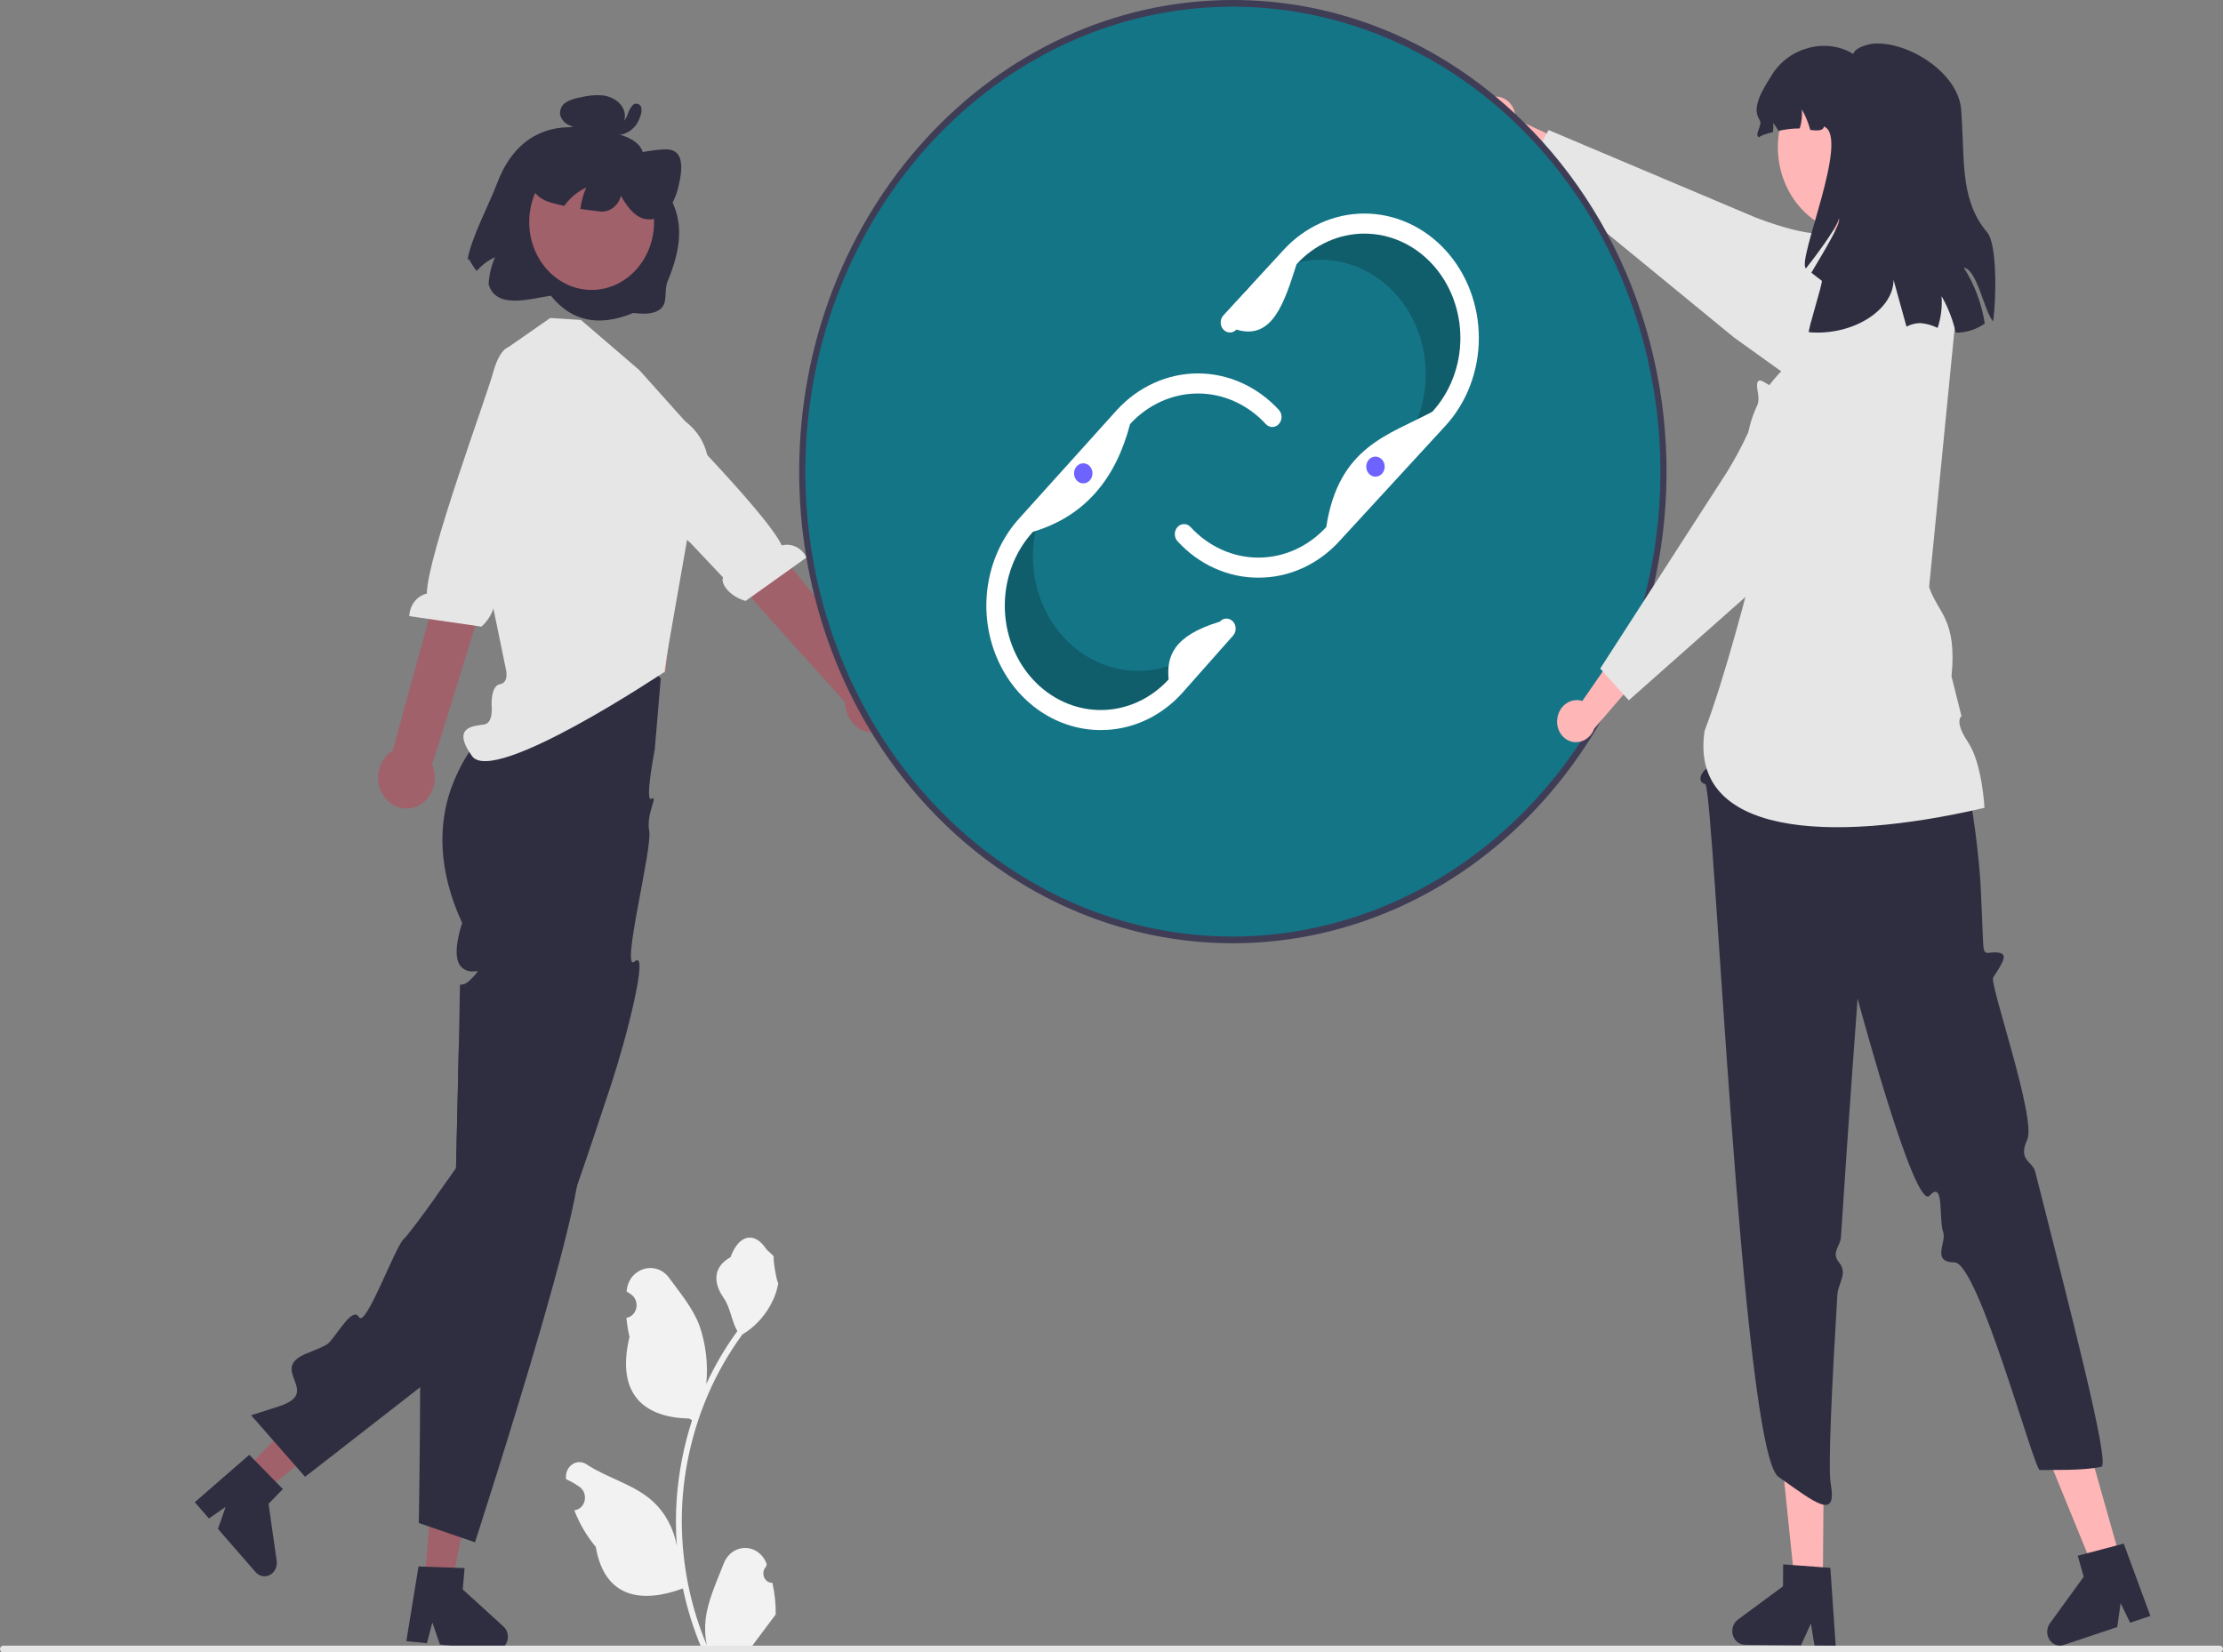 <svg width="339" height="252" viewBox="0 0 339 252" fill="none" xmlns="http://www.w3.org/2000/svg">
<rect x="0" y="0" width="339" height="252" fill="#808080" stroke="none"/>
<g clip-path="url(#clip0_3_4)">
<path d="M117.785 241.39C117.515 241.404 117.248 241.327 117.02 241.169C116.792 241.012 116.614 240.783 116.51 240.512C116.405 240.241 116.38 239.942 116.438 239.655C116.495 239.368 116.632 239.107 116.831 238.908L116.921 238.518C116.909 238.486 116.897 238.455 116.885 238.424C116.613 237.726 116.158 237.131 115.576 236.713C114.994 236.296 114.312 236.075 113.615 236.078C112.918 236.08 112.238 236.307 111.659 236.729C111.08 237.151 110.629 237.75 110.362 238.45C109.295 241.245 107.937 244.044 107.602 246.999C107.455 248.305 107.517 249.629 107.786 250.912C105.28 244.967 103.979 238.506 103.971 231.967C103.97 230.325 104.054 228.686 104.222 227.055C104.36 225.718 104.553 224.391 104.799 223.073C106.142 215.922 109.025 209.219 113.213 203.516C115.239 202.313 116.878 200.464 117.909 198.217C118.282 197.409 118.546 196.547 118.692 195.657C118.464 195.69 117.83 191.903 118.003 191.671C117.684 191.145 117.114 190.884 116.766 190.371C115.035 187.819 112.651 188.265 111.406 191.732C108.747 193.192 108.722 195.612 110.353 197.94C111.391 199.421 111.534 201.425 112.444 203.01C112.351 203.141 112.253 203.267 112.16 203.398C110.447 205.793 108.954 208.365 107.703 211.077C108.007 208.039 107.644 204.965 106.643 202.11C105.628 199.448 103.727 197.207 102.053 194.906C100.041 192.142 95.917 193.348 95.563 196.852C95.559 196.886 95.556 196.92 95.553 196.953C95.802 197.106 96.045 197.268 96.283 197.439C96.582 197.657 96.814 197.967 96.948 198.331C97.082 198.694 97.113 199.093 97.035 199.475C96.957 199.857 96.775 200.204 96.512 200.472C96.249 200.74 95.919 200.915 95.563 200.974L95.527 200.981C95.615 201.955 95.772 202.921 95.995 203.87C93.847 212.905 98.484 216.195 105.106 216.343C105.252 216.425 105.395 216.506 105.541 216.584C104.284 220.459 103.495 224.495 103.195 228.592C103.025 231.008 103.035 233.436 103.225 235.851L103.213 235.765C102.734 233.08 101.417 230.657 99.484 228.905C96.615 226.342 92.56 225.397 89.464 223.337C89.135 223.107 88.752 222.984 88.362 222.983C87.971 222.982 87.587 223.103 87.257 223.331C86.927 223.559 86.664 223.885 86.499 224.27C86.333 224.655 86.273 225.084 86.324 225.506C86.328 225.536 86.332 225.566 86.337 225.596C86.798 225.8 87.248 226.036 87.682 226.301C87.931 226.453 88.174 226.615 88.413 226.787C88.712 227.004 88.944 227.315 89.078 227.678C89.212 228.041 89.242 228.44 89.164 228.822C89.086 229.204 88.904 229.552 88.642 229.819C88.379 230.087 88.048 230.262 87.692 230.322L87.656 230.328C87.63 230.332 87.607 230.336 87.581 230.34C88.37 232.388 89.477 234.273 90.853 235.912C92.196 243.799 97.965 244.547 104.135 242.25H104.139C104.816 245.45 105.797 248.564 107.066 251.544H117.523C117.56 251.417 117.594 251.287 117.628 251.16C116.66 251.227 115.688 251.164 114.734 250.973C115.51 249.938 116.286 248.894 117.062 247.859C117.079 247.84 117.095 247.819 117.111 247.798C117.504 247.268 117.901 246.742 118.295 246.212L118.295 246.212C118.316 244.587 118.145 242.967 117.785 241.39L117.785 241.39Z" fill="#F2F2F2"/>
<path d="M37.356 224.19L40.242 227.506L53.638 216.712L49.38 211.817L37.356 224.19Z" fill="#A0616A"/>
<path d="M42.084 226.024L38.818 222.687L38.016 221.87L29.701 229.1L31.864 231.586L34.41 229.81L33.24 233.169L38.975 239.761C39.25 240.077 39.61 240.289 40.004 240.367C40.398 240.445 40.804 240.383 41.163 240.192C41.523 240.001 41.816 239.69 42.002 239.304C42.187 238.919 42.254 238.479 42.193 238.049L40.955 229.34L43.136 227.097L42.084 226.024Z" fill="#2F2E41"/>
<path d="M100.764 103.443L99.85 114.303C99.85 114.303 98.253 122.486 99.358 121.823C100.464 121.159 98.482 124.144 99.004 126.733C99.526 129.321 94.544 148.624 96.801 146.625C99.057 144.625 95.497 158.439 93.245 165.254C92.556 167.361 91.847 169.493 91.134 171.61C90.994 172.039 90.853 172.462 90.708 172.891C89.784 175.646 88.859 178.359 87.973 180.92C87.847 181.277 87.724 181.634 87.603 181.987C87.598 181.997 87.598 182.007 87.593 182.007C84.676 190.358 82.175 196.928 81.176 198.015C80.656 198.581 72.396 205.07 64.07 211.568C55.332 218.389 46.523 225.225 46.523 225.225L38.295 215.838C38.295 215.838 38.492 215.777 38.863 215.655C39.548 215.44 40.814 215.037 42.475 214.502C49.398 212.283 40.603 208.829 46.889 206.36C48.662 205.666 49.844 205.126 50.111 204.84C51.673 203.182 53.77 199.229 54.759 200.886C55.749 202.544 60.238 190.225 61.532 189.006C62.227 188.348 64.492 185.272 66.434 182.568C68.104 180.242 69.539 178.186 69.539 178.186C69.539 178.186 69.567 177.084 69.609 175.329C69.671 172.733 69.76 168.698 69.854 164.658C69.849 164.652 69.849 164.652 69.854 164.652C69.886 163.132 69.919 161.612 69.952 160.168C69.975 159.051 69.999 157.975 70.022 156.98C70.083 154.001 70.126 151.746 70.126 151.185C70.126 149.344 70.126 150.777 71.462 149.665C71.662 149.494 71.852 149.31 72.03 149.114C72.316 148.834 72.579 148.529 72.818 148.201C72.916 147.971 72.302 148.283 71.504 148.109C71.073 148.015 70.673 147.792 70.351 147.466C68.671 145.824 70.482 140.774 70.482 140.774C66.664 132.469 66.941 125.659 68.728 120.409C70.064 116.643 72.185 113.264 74.924 110.539C75.966 109.458 77.102 108.49 78.316 107.646L78.433 106.958L79.723 99.362C80.409 98.952 81.122 98.599 81.857 98.306C84.148 97.412 86.606 97.146 89.014 97.531C91.408 97.907 93.725 98.723 95.867 99.943C97.618 100.9 99.262 102.074 100.764 103.443Z" fill="#2F2E41"/>
<path d="M64.739 241.11L68.919 241.533L72.441 223.81L66.271 223.186L64.739 241.11Z" fill="#A0616A"/>
<path d="M76.777 248.058L70.566 242.4L70.848 239.146L69.403 239.095L64.929 238.937H64.924L63.826 238.896L61.964 250.292L65.102 250.608L65.932 247.446L67.091 250.812L68.751 250.981L75.398 251.654C75.454 251.659 75.515 251.664 75.571 251.664C75.836 251.665 76.097 251.604 76.338 251.486C76.579 251.368 76.794 251.196 76.969 250.981C77.241 250.657 77.408 250.244 77.443 249.807C77.47 249.479 77.424 249.148 77.308 248.843C77.192 248.538 77.01 248.269 76.777 248.058Z" fill="#2F2E41"/>
<path d="M87.973 180.92C86.383 190.332 79.652 212.4 75.581 225.316C73.728 231.218 72.433 235.213 72.433 235.213L70.323 234.488H70.318L66.748 233.264L65.449 232.815H65.444L63.868 232.269C63.868 232.269 64.051 221.73 64.07 211.569C64.084 207.309 64.065 203.111 63.99 199.785C63.906 196.158 63.761 193.561 63.521 193.046C62.532 190.934 64.187 190.709 65.937 190.179C67.691 189.643 66.322 188.837 65.641 187.123C65.182 185.981 66.087 184.455 66.73 183.588C66.907 183.344 67.096 183.111 67.297 182.889C67.297 182.889 66.987 182.772 66.434 182.568C68.104 180.242 69.539 178.186 69.539 178.186C69.539 178.186 69.567 177.084 69.609 175.329C69.671 172.733 69.76 168.698 69.854 164.658C69.849 164.652 69.849 164.652 69.854 164.652C69.886 163.132 69.919 161.612 69.952 160.168C72.635 162.408 75.243 164.602 77.607 166.632C77.61 166.634 77.612 166.637 77.614 166.641C77.615 166.644 77.616 166.648 77.616 166.652C83.297 171.534 87.56 175.452 88.161 176.697C88.433 177.257 88.339 178.757 87.973 180.92Z" fill="#2F2E41"/>
<path d="M227.812 14.739C228.594 14.659 229.373 14.915 229.985 15.451C230.596 15.987 230.991 16.761 231.085 17.609C231.102 17.782 231.106 17.956 231.096 18.129L240.769 22.621L240.4 28.761L227.761 21.049C227.103 20.95 226.494 20.617 226.029 20.101C225.564 19.586 225.268 18.918 225.189 18.201C225.148 17.793 225.181 17.379 225.286 16.985C225.391 16.59 225.567 16.222 225.803 15.901C226.04 15.58 226.332 15.313 226.663 15.115C226.994 14.917 227.357 14.792 227.733 14.747C227.759 14.744 227.785 14.741 227.812 14.739Z" fill="#FFB6B6"/>
<path d="M293.621 52.64C293.382 51.449 292.938 50.319 292.312 49.308C292.138 49.021 291.949 48.745 291.744 48.482C290.985 47.498 290.276 46.595 289.62 45.789C289.221 45.283 288.832 44.814 288.466 44.381C286.341 41.845 284.948 40.504 284.31 40.391C284 40.335 283.696 40.294 283.4 40.254C281.885 40.05 280.787 39.902 280.755 38.162C280.751 37.913 280.767 37.664 280.801 37.417C280.858 37.004 280.941 36.594 281.05 36.193C281.112 35.966 281.161 35.734 281.195 35.499C281.242 35.199 281.224 34.974 281.073 34.836C280.886 34.668 280.572 34.693 279.98 34.949C279.887 34.989 279.779 35.035 279.666 35.091C279.629 35.107 279.591 35.127 279.549 35.148C279.474 35.183 279.39 35.224 279.305 35.27C278.597 35.637 277.504 35.683 276.256 35.545C272.574 35.137 267.593 33.117 267.532 33.092L236.161 19.834L235.871 20.344L235.181 21.558L234.942 21.976L234.67 22.455L233.483 24.537L232.883 25.588L243.014 33.898L244.117 34.8L245.064 35.581L264.408 51.451L271.622 56.629L273.231 57.781L280.089 62.699C281.074 63.407 282.18 63.894 283.342 64.129C284.503 64.365 285.696 64.346 286.85 64.072C288.004 63.798 289.096 63.275 290.062 62.535C291.027 61.794 291.847 60.851 292.472 59.761C293.689 57.639 294.101 55.086 293.621 52.64Z" fill="#E6E6E6"/>
<path d="M338.531 252H0.469C0.345 252 0.225 251.946 0.137 251.851C0.049 251.755 0 251.625 0 251.49C0 251.355 0.049 251.225 0.137 251.129C0.225 251.034 0.345 250.98 0.469 250.98H338.531C338.655 250.98 338.775 251.034 338.863 251.129C338.951 251.225 339 251.355 339 251.49C339 251.625 338.951 251.755 338.863 251.851C338.775 251.946 338.655 252 338.531 252Z" fill="#E6E6E6"/>
<path d="M77.354 85.084L78.233 93.951L77.716 105.578L101.396 102.519L103.621 85.084L100.786 85.115L77.354 85.084Z" fill="#FFB6B6"/>
<path d="M97.497 56.445L88.585 48.793L83.906 48.497L76.965 53.334L75.265 62.764L71.245 73.384L77.141 102.044C77.141 102.044 77.694 104.1 76.245 104.347C74.796 104.594 74.97 107.626 74.97 107.626C74.97 107.626 75.265 110.253 73.858 110.485C72.451 110.716 68.698 110.716 71.982 115.307C75.265 119.898 101.235 102.534 101.235 102.534L105.007 81.01C105.007 81.01 112.321 70.324 104.444 64.205L97.497 56.445Z" fill="#E6E6E6"/>
<path d="M58.592 121.515C58.199 120.982 57.918 120.362 57.77 119.699C57.621 119.035 57.608 118.344 57.732 117.675C57.856 117.005 58.113 116.373 58.485 115.823C58.858 115.274 59.336 114.819 59.888 114.492L71.098 73.578L78.107 77.416L65.899 116.632C66.343 117.676 66.419 118.86 66.113 119.961C65.807 121.061 65.141 122.002 64.24 122.604C63.339 123.206 62.267 123.427 61.225 123.227C60.184 123.026 59.247 122.417 58.592 121.515Z" fill="#A0616A"/>
<path d="M78.575 52.955C78.575 52.955 76.571 51.797 75.2 56.808C74.103 60.821 65.2 84.719 65.086 90.529C64.353 90.698 63.693 91.127 63.21 91.749C62.726 92.371 62.446 93.15 62.414 93.964L73.423 95.568C75.346 93.804 75.851 91.421 75.107 90.713L77.497 83.614L87.468 61.026L80.037 53.764L78.575 52.955Z" fill="#E6E6E6"/>
<path d="M137.395 108.067C137.537 107.402 137.543 106.711 137.413 106.042C137.283 105.374 137.02 104.745 136.642 104.2C136.265 103.654 135.782 103.205 135.227 102.885C134.673 102.564 134.06 102.379 133.433 102.344L107.718 70.404L102.263 77.483L128.864 107.101C128.879 108.25 129.281 109.354 129.995 110.202C130.708 111.051 131.683 111.586 132.735 111.705C133.786 111.824 134.841 111.519 135.7 110.849C136.559 110.178 137.162 109.188 137.395 108.067H137.395Z" fill="#A0616A"/>
<path d="M92.115 55.647C92.115 55.647 93.461 53.66 96.69 57.534C99.275 60.636 116.805 77.997 119.218 83.182C119.945 82.99 120.711 83.066 121.395 83.4C122.078 83.733 122.64 84.304 122.992 85.023L113.705 91.647C111.269 90.96 109.866 89.049 110.256 88.061L105.278 82.784L87.305 67.107L91.119 57.064L92.115 55.647Z" fill="#E6E6E6"/>
<path d="M188.01 143.344C224.277 143.344 253.677 111.369 253.677 71.926C253.677 32.484 224.277 0.509 188.01 0.509C151.743 0.509 122.342 32.484 122.342 71.926C122.342 111.369 151.743 143.344 188.01 143.344Z" fill="#147587"/>
<path opacity="0.2" d="M184.904 97.203C181.895 100.475 177.815 102.313 173.561 102.313C169.306 102.313 165.226 100.475 162.218 97.203V97.203C159.633 94.39 158.009 90.702 157.614 86.748C157.22 82.794 158.08 78.813 160.05 75.463L156.521 79.379C153.513 82.65 151.823 87.088 151.823 91.715C151.823 96.341 153.513 100.779 156.521 104.051V104.051C159.529 107.322 163.61 109.16 167.864 109.16C172.118 109.16 176.198 107.322 179.207 104.051L187.027 95.219L187.146 94.67L184.904 97.203Z" fill="black"/>
<path opacity="0.2" d="M192.353 42.642C195.87 40.037 200.193 39.058 204.373 39.921C208.553 40.783 212.247 43.416 214.641 47.24V47.24C216.699 50.527 217.663 54.481 217.373 58.445C217.082 62.409 215.556 66.147 213.045 69.038L217.184 65.907C220.7 63.302 223.121 59.285 223.914 54.739C224.707 50.193 223.807 45.491 221.412 41.667V41.667C219.017 37.843 215.324 35.21 211.144 34.348C206.964 33.485 202.64 34.464 199.124 37.069L189.927 44.16L189.716 44.675L192.353 42.642Z" fill="black"/>
<path d="M167.864 111.343C164.413 111.343 161.039 110.23 158.17 108.145C155.301 106.06 153.064 103.096 151.744 99.629C150.423 96.161 150.077 92.346 150.751 88.665C151.424 84.984 153.086 81.603 155.526 78.949L170.333 62.519C171.953 60.755 173.877 59.355 175.994 58.399C178.112 57.444 180.381 56.951 182.674 56.95C184.966 56.949 187.237 57.44 189.355 58.393C191.473 59.347 193.398 60.745 195.019 62.508C195.283 62.795 195.431 63.184 195.431 63.59C195.431 63.996 195.283 64.385 195.019 64.672C194.755 64.959 194.397 65.121 194.024 65.121C193.651 65.121 193.293 64.959 193.029 64.672C190.284 61.688 186.562 60.011 182.681 60.011C178.8 60.011 175.078 61.688 172.333 64.672C170.158 73.011 165.459 78.732 157.526 81.102C156.165 82.579 155.085 84.333 154.347 86.264C153.609 88.195 153.229 90.265 153.227 92.356C153.226 94.447 153.603 96.518 154.338 98.451C155.072 100.383 156.15 102.139 157.509 103.618C158.867 105.097 160.481 106.271 162.257 107.072C164.033 107.873 165.937 108.285 167.86 108.285C169.782 108.285 171.686 107.874 173.463 107.073C175.239 106.273 176.853 105.1 178.212 103.621C177.891 100.2 178.81 96.984 186.014 94.81C186.142 94.664 186.295 94.548 186.465 94.467C186.634 94.386 186.817 94.342 187.002 94.338C187.187 94.334 187.371 94.37 187.543 94.443C187.716 94.517 187.873 94.626 188.006 94.766C188.14 94.906 188.246 95.073 188.32 95.257C188.394 95.442 188.434 95.64 188.437 95.842C188.44 96.043 188.407 96.243 188.339 96.43C188.271 96.618 188.17 96.788 188.041 96.933L180.22 105.764C178.603 107.537 176.677 108.944 174.556 109.901C172.435 110.859 170.161 111.349 167.864 111.343Z" fill="white"/>
<path d="M191.904 88.1C189.611 88.107 187.341 87.619 185.223 86.665C183.105 85.711 181.182 84.31 179.566 82.542C179.302 82.255 179.154 81.866 179.154 81.46C179.154 81.054 179.302 80.665 179.566 80.378C179.83 80.091 180.188 79.93 180.561 79.93C180.934 79.93 181.292 80.091 181.556 80.378C182.915 81.856 184.528 83.028 186.304 83.828C188.079 84.628 189.982 85.04 191.904 85.04C193.825 85.04 195.728 84.628 197.504 83.828C199.279 83.028 200.893 81.856 202.251 80.378C204.127 68.092 211.772 66.358 218.418 62.796C219.777 61.318 220.855 59.564 221.59 57.633C222.326 55.702 222.704 53.632 222.704 51.542C222.704 49.452 222.326 47.383 221.59 45.452C220.855 43.521 219.777 41.766 218.418 40.288C217.059 38.81 215.446 37.638 213.67 36.838C211.895 36.039 209.992 35.627 208.07 35.627C206.148 35.627 204.245 36.039 202.47 36.839C200.694 37.638 199.081 38.811 197.722 40.288C195.874 46.089 194.059 51.958 188.552 50.261C188.422 50.403 188.267 50.516 188.096 50.593C187.925 50.67 187.742 50.71 187.557 50.71C187.184 50.71 186.826 50.548 186.562 50.261C186.299 49.974 186.15 49.585 186.15 49.179C186.15 48.773 186.299 48.384 186.562 48.097L195.732 38.124C197.353 36.362 199.276 34.965 201.393 34.011C203.51 33.057 205.779 32.566 208.07 32.566C210.361 32.566 212.63 33.057 214.747 34.011C216.864 34.965 218.788 36.362 220.408 38.124C222.028 39.886 223.313 41.978 224.19 44.281C225.067 46.583 225.518 49.05 225.518 51.542C225.518 54.034 225.067 56.502 224.19 58.804C223.313 61.106 222.028 63.198 220.408 64.96L204.241 82.542C202.625 84.31 200.702 85.711 198.584 86.665C196.467 87.619 194.196 88.107 191.904 88.1Z" fill="white"/>
<path d="M245.064 35.581C242.306 30.487 238.987 25.778 235.181 21.558C234.332 20.619 233.455 19.701 232.559 18.808C232.062 18.313 231.56 17.829 231.049 17.354C230.078 16.446 229.079 15.569 228.061 14.722C216.563 5.157 202.485 -0.018 188.008 -7.65637e-06C151.544 -7.65637e-06 121.872 32.265 121.872 71.927C121.87 76.301 122.236 80.665 122.964 84.966C122.966 84.99 122.969 85.014 122.974 85.037C123.307 87.012 123.72 88.96 124.198 90.873C127.587 104.376 134.526 116.509 144.162 125.786C153.798 135.063 165.714 141.081 178.449 143.102C191.184 145.122 204.184 143.057 215.856 137.161C227.528 131.265 237.364 121.793 244.159 109.906C245.073 108.304 245.933 106.661 246.739 104.978C251.875 94.2 254.415 82.181 254.122 70.045C253.83 57.909 250.713 46.052 245.064 35.581ZM188.008 142.835C179.446 142.838 170.966 141.006 163.055 137.444C155.143 133.881 147.954 128.658 141.9 122.074C135.845 115.489 131.042 107.671 127.767 99.066C124.491 90.462 122.807 81.24 122.81 71.927C122.81 32.826 152.06 1.02 188.008 1.02C196.708 1.026 205.318 2.925 213.332 6.606C221.346 10.288 228.601 15.677 234.67 22.455C236.253 24.213 237.747 26.062 239.145 27.995C240.529 29.887 241.821 31.858 243.014 33.898C247.99 42.399 251.242 51.956 252.552 61.933C253.863 71.909 253.201 82.074 250.613 91.751C250.036 93.914 249.361 96.031 248.601 98.107C247.836 100.188 246.987 102.229 246.049 104.208C240.563 115.817 232.247 125.561 222.01 132.374C211.773 139.187 200.01 142.806 188.008 142.835Z" fill="#3F3D56"/>
<path d="M277.979 241.273L273.668 241.233L271.759 222.726L278.122 222.785L277.979 241.273Z" fill="#FFB6B6"/>
<path d="M279.122 239.11L277.997 239.029L273.405 238.687L271.927 238.58L271.899 241.931L265.013 247.012C264.673 247.263 264.416 247.626 264.279 248.048C264.142 248.469 264.132 248.927 264.252 249.355C264.371 249.783 264.613 250.158 264.943 250.426C265.272 250.693 265.671 250.84 266.082 250.843L274.652 250.92L276.153 247.614L276.702 250.94L279.938 250.97L279.122 239.11Z" fill="#2F2E41"/>
<path d="M323.369 237.847L319.249 239.224L312.293 222.208L318.375 220.174L323.369 237.847Z" fill="#FFB6B6"/>
<path d="M323.86 235.412L322.763 235.703L318.293 236.881L316.853 237.264L317.758 240.472L312.603 247.573C312.379 247.883 312.24 248.254 312.201 248.646C312.163 249.037 312.226 249.433 312.384 249.787C312.542 250.141 312.788 250.44 313.095 250.649C313.402 250.859 313.756 250.97 314.118 250.97C314.309 250.97 314.499 250.939 314.681 250.879L322.876 248.139L323.387 244.492L324.836 247.481L327.927 246.446L323.86 235.412Z" fill="#2F2E41"/>
<path d="M269.307 85.658L261.08 111.661L260.808 113.742C258.735 115.882 261.339 116.587 260.363 117.152C259.386 117.716 258.73 119.299 260.046 119.582C261.361 119.864 265.604 221.287 271.2 225.225C276.796 229.163 280.202 232.011 279.174 226.245C278.76 223.922 279.345 211.465 280.193 197.419C280.289 195.827 281.805 194.142 280.49 192.594C279.174 191.046 280.652 190.028 280.734 188.743C281.915 170.401 283.278 152.292 283.278 152.292C283.278 152.292 291.999 184.867 294.264 182.345C296.529 179.824 295.632 186.032 296.325 187.888C296.903 189.438 294.435 192.483 298.062 192.53C301.688 192.577 310.206 224.24 311.07 224.204C312.781 224.133 317.593 224.334 320.451 223.694C321.862 223.378 315.598 199.406 310.368 178.705C309.951 177.054 307.681 177.016 309.141 173.828C310.601 170.641 303.336 150.019 303.96 149.065C305.614 146.534 306.244 145.433 304.613 145.267C302.981 145.102 302.499 146.075 302.411 143.619C302.322 141.164 302.041 135.108 302.041 135.108C302.041 135.108 300.859 111.158 292.582 97.926L291.876 90.064L269.307 85.658Z" fill="#2F2E41"/>
<path d="M289.861 36.012L278.951 37.701L278.292 46.293L272.908 55.453C272.908 55.453 260.941 64.612 269.287 79.081C266.111 91.544 262.953 103.498 259.943 111.467C257.597 127.281 278.608 128.797 302.626 123.2C302.626 123.2 302.295 116.438 300.116 113.187C297.936 109.937 299.122 109.227 299.122 109.227L297.6 103.154C298.461 94.375 295.551 93.588 294.184 89.532L298.336 47.449L289.861 36.012Z" fill="#E6E6E6"/>
<path d="M237.485 109.567C237.6 108.722 238.014 107.96 238.639 107.442C239.264 106.925 240.049 106.692 240.829 106.795C240.987 106.818 241.143 106.856 241.296 106.908L247.616 97.764L253.01 99.62L243.107 111.127C242.862 111.798 242.419 112.362 241.847 112.73C241.276 113.098 240.609 113.251 239.95 113.163C239.575 113.109 239.214 112.976 238.887 112.771C238.56 112.565 238.273 112.292 238.043 111.966C237.813 111.64 237.644 111.267 237.547 110.871C237.449 110.474 237.424 110.06 237.473 109.652C237.477 109.624 237.48 109.595 237.485 109.567Z" fill="#FFB6B6"/>
<path d="M293.621 52.64C293.466 52.43 293.297 52.226 293.119 52.027C291.88 50.639 290.284 49.689 288.541 49.303C286.798 48.917 284.988 49.113 283.348 49.865C283.189 49.936 283.029 50.017 282.875 50.099C277.269 53.093 274.244 55.088 273.878 56.022C273.752 56.338 273.644 56.649 273.536 56.95C273.432 57.246 273.334 57.526 273.231 57.782C272.799 58.873 272.302 59.552 271.036 59.246C270.616 59.134 270.211 58.964 269.83 58.741C269.657 58.649 269.497 58.552 269.347 58.46C268.803 58.134 268.409 57.899 268.142 58.113C267.884 58.322 267.874 58.853 268.109 60.082C268.186 60.595 268.174 61.12 268.071 61.628C267.761 63.11 267.276 64.541 266.627 65.887C265.654 67.997 264.561 70.038 263.353 71.999L252.194 89.302L251.439 90.47L250.613 91.751L244.027 101.963L244.417 102.397L246.049 104.208L246.41 104.611L246.739 104.978L247.588 105.922L248.385 106.804L266.176 91.042L268.16 89.282L271.716 86.129L279 79.676L292.786 65.801C293.656 64.932 294.356 63.881 294.843 62.711C295.331 61.54 295.596 60.275 295.623 58.99C295.623 58.904 295.628 58.822 295.628 58.736C295.633 56.511 294.923 54.355 293.621 52.64Z" fill="#E6E6E6"/>
<path d="M283.311 35.699C290.044 35.699 295.503 29.763 295.503 22.44C295.503 15.117 290.044 9.181 283.311 9.181C276.578 9.181 271.119 15.117 271.119 22.44C271.119 29.763 276.578 35.699 283.311 35.699Z" fill="#FFB6B6"/>
<path d="M299.468 40.825C301.104 43.372 302.198 46.283 302.672 49.347C301.353 50.264 299.818 50.746 298.253 50.734C298.2 50.511 298.146 50.288 298.086 50.065C297.632 48.339 296.957 46.691 296.081 45.169C296.201 46.81 295.997 48.46 295.481 50.008C294.654 49.599 293.768 49.35 292.862 49.273C292.124 49.273 291.396 49.459 290.736 49.818C289.969 47.051 289.263 44.508 288.762 42.683C288.747 47.258 282.582 51.246 275.855 50.668C275.612 50.503 278.049 42.981 277.814 42.807C277.274 42.419 276.751 41.998 276.227 41.585C278.429 37.886 280.82 33.922 280.41 33.328C280.441 34.063 278.026 37.597 275.399 40.933C273.941 39.769 282.225 20.826 278.132 19.29C278.064 19.959 277.161 19.959 276.06 19.819C275.769 18.715 275.337 17.662 274.777 16.689C274.849 17.669 274.741 18.654 274.458 19.587C273.37 19.588 272.286 19.712 271.223 19.959C270.977 19.538 270.706 19.135 270.411 18.753C270.44 19.219 270.427 19.686 270.373 20.149C269.287 20.405 268.391 20.702 268.262 20.942C267.412 20.603 268.862 19.075 268.33 18.283C266.979 16.301 268.983 13.411 270.251 11.363C272.856 7.168 278.573 5.715 282.62 8.233C282.802 7.548 283.736 7.094 284.935 6.788C285.444 6.667 285.964 6.614 286.484 6.632C291.647 6.731 298.815 11.363 299.096 16.97C299.118 17.531 299.156 18.142 299.194 18.795C299.559 25.07 299.111 30.859 303.051 35.45C304.479 37.109 304.494 44.971 303.947 49.017C302.527 47.39 301.518 41.065 299.468 40.825Z" fill="#2F2E41"/>
<path d="M165.194 73.718C165.971 73.718 166.601 73.033 166.601 72.188C166.601 71.342 165.971 70.657 165.194 70.657C164.416 70.657 163.786 71.342 163.786 72.188C163.786 73.033 164.416 73.718 165.194 73.718Z" fill="#6E63FF"/>
<path d="M209.754 72.698C210.531 72.698 211.161 72.012 211.161 71.167C211.161 70.322 210.531 69.637 209.754 69.637C208.977 69.637 208.347 70.322 208.347 71.167C208.347 72.012 208.977 72.698 209.754 72.698Z" fill="#6E63FF"/>
<path d="M75.806 27.953C74.735 30.854 71.714 36.558 71.305 39.67L71.489 39.473C71.84 40.125 72.24 40.746 72.683 41.329C73.477 40.422 74.437 39.704 75.5 39.222C74.919 40.518 74.583 41.927 74.511 43.367C75.651 47.254 80.922 45.523 84.01 45.098C87.094 48.935 91.197 49.936 96.57 47.73C98.073 47.898 99.755 48.001 100.808 47.035C101.861 46.069 101.234 44.281 101.801 42.928C105.836 33.294 102.112 29.817 98.948 25.449C98.251 24.487 98.254 23.053 97.407 22.135C96.231 20.864 94.429 20.473 92.768 20.16C93.199 20.184 93.63 20.088 94.017 19.879C94.404 19.671 94.736 19.358 94.98 18.969C95.193 18.578 95.304 18.131 95.298 17.676C95.293 17.221 95.172 16.776 94.95 16.391C94.355 15.32 93.121 14.697 91.929 14.541C90.756 14.454 89.577 14.565 88.434 14.868C87.694 14.974 86.977 15.223 86.317 15.604C86.006 15.784 85.753 16.064 85.592 16.405C85.431 16.746 85.369 17.133 85.416 17.513C85.515 17.864 85.686 18.186 85.915 18.456C86.145 18.725 86.428 18.934 86.742 19.068C87.222 19.289 87.727 19.439 88.243 19.515C85.872 19.18 83.465 19.639 81.34 20.829C78.677 22.373 76.881 25.054 75.806 27.953Z" fill="#2F2E41"/>
<path d="M90.224 44.215C95.481 44.215 99.743 39.58 99.743 33.863C99.743 28.146 95.481 23.511 90.224 23.511C84.967 23.511 80.706 28.146 80.706 33.863C80.706 39.58 84.967 44.215 90.224 44.215Z" fill="#A0616A"/>
<path d="M81.065 28.313C81.617 30.127 83.194 30.711 84.652 31.076C85.112 31.192 85.574 31.301 86.041 31.398C86.213 31.163 86.396 30.934 86.587 30.717C87.382 29.81 88.341 29.092 89.405 28.61C88.945 29.634 88.639 30.731 88.5 31.86C89.381 31.999 90.267 32.113 91.158 32.201C91.912 32.376 92.699 32.228 93.356 31.79C94.012 31.352 94.489 30.656 94.688 29.846C95.499 31.288 96.458 32.647 97.77 33.22C98.52 33.513 99.336 33.537 100.1 33.289C100.863 33.04 101.534 32.532 102.012 31.839C102.769 30.709 103.293 29.416 103.55 28.046C103.922 26.439 104.129 24.589 103.398 23.57C102.813 22.745 101.803 22.73 100.871 22.803C98.814 22.975 96.779 23.376 94.798 24.001L94.63 24.411C94.971 22.186 94.232 20.046 92.866 19.285C91.944 18.776 90.835 18.861 89.758 18.964C88.374 19.032 87.006 19.319 85.699 19.818C84.2 20.445 82.915 21.561 82.021 23.013C81.064 24.592 80.589 26.746 81.065 28.313Z" fill="#2F2E41"/>
<path d="M94.635 18.637C94.541 18.607 94.784 18.646 94.7 18.648C94.742 18.646 94.783 18.639 94.824 18.63C94.831 18.628 94.926 18.595 94.863 18.619C95.004 18.573 95.13 18.484 95.226 18.362C95.45 18.061 95.625 17.721 95.745 17.357C95.896 16.876 96.139 16.435 96.458 16.064C96.549 15.965 96.66 15.89 96.781 15.847C96.903 15.803 97.033 15.791 97.16 15.812C97.287 15.833 97.407 15.887 97.512 15.968C97.616 16.049 97.701 16.156 97.761 16.28C97.881 16.757 97.84 17.266 97.644 17.713C97.508 18.168 97.305 18.596 97.043 18.981C96.604 19.61 96.007 20.087 95.323 20.353C94.532 20.666 93.669 20.693 92.863 20.43C92.756 20.382 92.665 20.301 92.6 20.198C92.535 20.094 92.499 19.972 92.496 19.847C92.494 19.721 92.525 19.598 92.586 19.491C92.647 19.385 92.735 19.3 92.839 19.247L94.184 18.648C94.255 18.614 94.331 18.596 94.408 18.594C94.486 18.592 94.562 18.607 94.635 18.637C94.707 18.668 94.773 18.713 94.828 18.772C94.884 18.83 94.929 18.899 94.96 18.976C94.991 19.053 95.008 19.136 95.01 19.22C95.012 19.304 94.998 19.388 94.97 19.466C94.942 19.545 94.9 19.616 94.847 19.677C94.793 19.738 94.729 19.787 94.658 19.82L93.314 20.419L93.29 19.236C93.458 19.289 93.63 19.321 93.805 19.332C93.991 19.352 94.178 19.343 94.362 19.306C94.538 19.281 94.711 19.235 94.878 19.169C94.985 19.127 95.09 19.079 95.192 19.025C95.229 19.005 95.266 18.985 95.303 18.963C95.3 18.965 95.457 18.866 95.388 18.912C95.562 18.791 95.725 18.653 95.875 18.499C95.928 18.445 95.977 18.386 96.022 18.323C96.098 18.22 96.169 18.113 96.234 18.002C96.367 17.766 96.472 17.513 96.547 17.249C96.581 17.138 96.61 17.025 96.633 16.911C96.64 16.848 96.65 16.786 96.664 16.725C96.714 16.579 96.655 16.81 96.712 16.873L96.96 17.072C97.007 17.087 97.056 17.09 97.104 17.082C97.152 17.073 97.197 17.054 97.237 17.023C97.267 16.979 97.26 16.986 97.218 17.046C97.169 17.116 97.124 17.19 97.083 17.267C96.995 17.447 96.914 17.632 96.843 17.822C96.695 18.224 96.508 18.608 96.285 18.968C96.066 19.331 95.748 19.61 95.375 19.765C95.002 19.92 94.593 19.943 94.208 19.831C94.063 19.769 93.947 19.646 93.884 19.491C93.821 19.336 93.817 19.161 93.872 19.002C93.931 18.846 94.044 18.721 94.186 18.653C94.328 18.585 94.489 18.579 94.635 18.637Z" fill="#2F2E41"/>
</g>
<defs>
<clipPath id="clip0_3_4">
<rect width="339" height="252" fill="white"/>
</clipPath>
</defs>
</svg>
